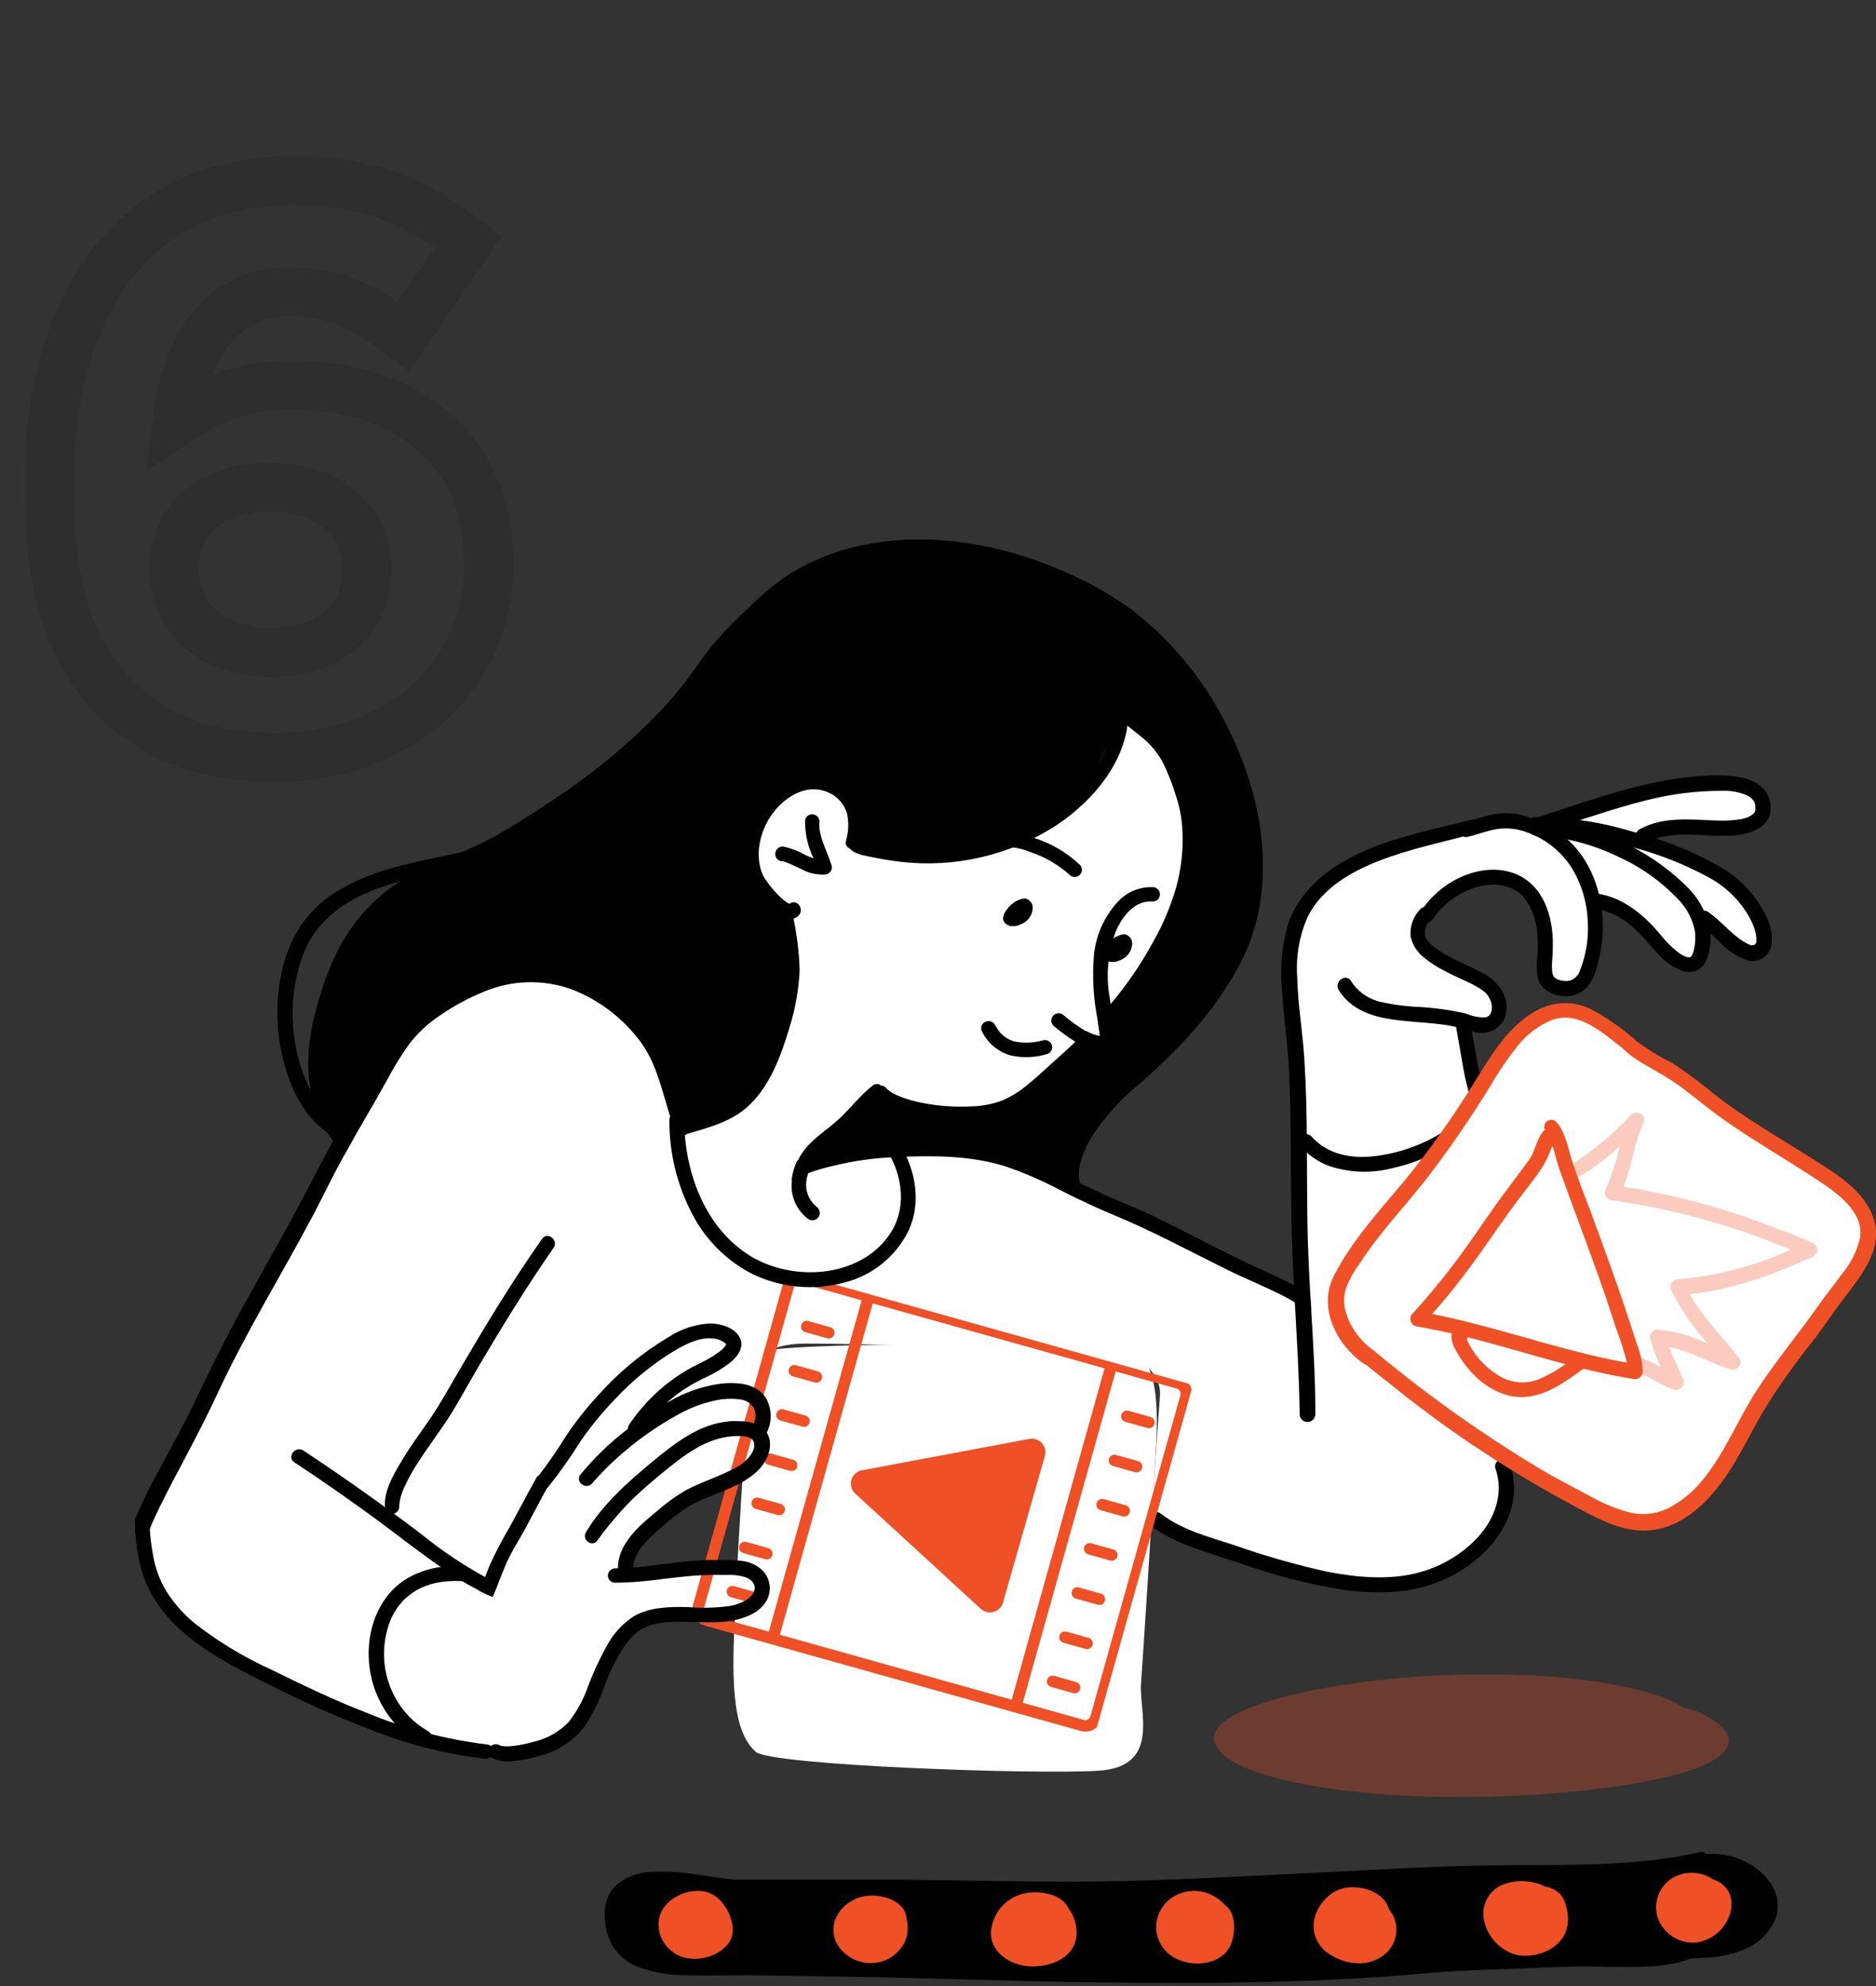 <svg width="153" height="162" viewBox="0 0 153 162" fill="none" xmlns="http://www.w3.org/2000/svg">
<rect x="0" y="0" width="153" height="162" fill="#333333" stroke="none"/>
<path d="M38.181 19.725L39.835 20.85L40.883 19.311L39.422 18.156L38.181 19.725ZM9.386 56.905L10.801 55.491L9.386 56.905ZM14.456 34.35L12.468 34.134L12.01 38.351L15.555 36.021L14.456 34.35ZM32.916 27.46L31.705 29.052L33.383 30.328L34.57 28.585L32.916 27.46ZM39.422 18.156C35.092 14.734 30.635 12.72 23.946 12.72V16.72C29.608 16.72 33.211 18.346 36.941 21.294L39.422 18.156ZM23.946 12.72C16.552 12.72 10.952 15.693 7.265 20.691C3.638 25.607 1.991 32.299 1.991 39.615H5.991C5.991 32.826 7.529 27.071 10.484 23.065C13.378 19.142 17.756 16.72 23.946 16.72V12.72ZM1.991 39.615C1.991 49.035 4.156 54.503 7.972 58.319L10.801 55.491C7.987 52.677 5.991 48.395 5.991 39.615H1.991ZM7.972 58.319C11.586 61.933 16.152 63.78 22.516 63.78V59.78C17.05 59.78 13.557 58.247 10.801 55.491L7.972 58.319ZM22.516 63.78C33.287 63.78 41.871 56.652 41.871 45.985H37.871C37.871 54.038 31.506 59.78 22.516 59.78V63.78ZM41.871 45.985C41.871 40.682 39.92 36.463 36.562 33.6C33.247 30.773 28.749 29.425 23.881 29.425V33.425C28.049 33.425 31.546 34.579 33.967 36.644C36.346 38.672 37.871 41.733 37.871 45.985H41.871ZM23.881 29.425C18.867 29.425 15.819 31.061 13.358 32.679L15.555 36.021C17.643 34.649 19.926 33.425 23.881 33.425V29.425ZM16.445 34.566C16.745 31.8 17.54 29.577 18.726 28.089C19.854 26.675 21.409 25.82 23.621 25.82V21.82C20.179 21.82 17.477 23.24 15.598 25.596C13.778 27.878 12.818 30.92 12.468 34.134L16.445 34.566ZM23.621 25.82C26.888 25.82 28.866 26.891 31.705 29.052L34.127 25.868C30.987 23.479 28.155 21.82 23.621 21.82V25.82ZM34.57 28.585L39.835 20.85L36.528 18.6L31.263 26.335L34.57 28.585ZM27.926 46.44C27.926 47.918 27.408 49.043 26.544 49.818C25.66 50.609 24.226 51.2 22.126 51.2V55.2C24.966 55.2 27.432 54.393 29.214 52.796C31.015 51.182 31.926 48.927 31.926 46.44H27.926ZM22.126 51.2C20.037 51.2 18.561 50.599 17.636 49.778C16.729 48.974 16.196 47.827 16.196 46.375H12.196C12.196 48.888 13.159 51.154 14.982 52.771C16.787 54.371 19.276 55.2 22.126 55.2V51.2ZM16.196 46.375C16.196 44.942 16.706 43.854 17.564 43.1C18.446 42.326 19.885 41.745 21.996 41.745V37.745C19.168 37.745 16.707 38.529 14.924 40.095C13.117 41.681 12.196 43.908 12.196 46.375H16.196ZM21.996 41.745C24.098 41.745 25.578 42.337 26.502 43.14C27.403 43.923 27.926 45.033 27.926 46.44H31.926C31.926 43.947 30.955 41.71 29.126 40.12C27.32 38.551 24.835 37.745 21.996 37.745V41.745Z" fill="black" fill-opacity="0.1"/>
<g clip-path="url(#clip0_266_1913)">
<path d="M120.543 89.204L119.428 83.397C119.428 83.397 121.571 84.25 122.082 83.054C122.593 81.858 122.425 81.167 120.886 80.214C119.347 79.262 115.317 77.758 115.659 76.451C116.002 75.144 116.681 72.508 118.999 71.91C121.316 71.312 124.306 71.329 124.992 73.454C125.677 75.58 125.851 79.018 125.938 79.703C126.025 80.388 127.82 81.329 128.761 80.133C129.741 78.918 130.285 77.408 130.305 75.847C130.218 74.477 129.963 73.025 129.963 73.025C129.963 73.025 133.302 74.651 134.411 75.928C135.52 77.206 136.554 78.757 137.582 78.669C138.61 78.582 138.778 77.729 138.778 76.869V74.819C138.778 74.819 141.177 77.142 142.117 77.56C143.058 77.978 145.021 77.392 143.319 74.657C142.228 72.752 140.498 71.296 138.436 70.545C136.897 69.854 134.156 68.391 134.156 68.391C134.156 68.391 135.183 66.933 137.582 67.444C139.98 67.955 143.128 67.374 143.575 66.689C144.022 66.004 144.516 63.861 140.404 63.785C136.293 63.71 130.218 65.324 128.935 66.01C128.214 66.4 127.47 66.743 126.705 67.037C126.705 67.037 123.453 66.695 122.686 66.695C121.92 66.695 112.233 69.436 110.613 70.29C108.993 71.143 105.305 73.118 105.131 77.566C104.956 82.014 106.159 105.65 106.159 105.65C106.159 105.65 93.917 99.913 91.06 98.716C88.202 97.52 82.5 94.947 82.842 94.779C83.185 94.611 96.826 79.529 97.082 79.424C97.337 79.32 99.985 61.956 99.985 61.956C99.985 61.956 86.292 51.34 86.048 51.34C85.804 51.34 52.488 68.803 52.232 68.722C51.977 68.64 31.169 83.821 31.169 83.821L27.046 94.523C27.046 94.523 15.675 116.806 14.032 119.443C12.388 122.079 8.892 129.205 16.256 133.74C21.089 136.742 26.263 139.155 31.668 140.93C33.724 141.615 42.702 144.786 45.885 141.615C49.067 138.444 49.822 132.904 52.22 132.282C54.619 131.661 59.497 131.771 60.867 131.255C62.238 130.738 62.836 128.688 61.036 128.09C59.236 127.491 51.018 128.519 51.018 128.519C50.893 127.327 51.229 126.132 51.959 125.18C53.161 123.81 56.924 121.498 58.812 120.639C60.699 119.779 61.808 119.611 61.977 118.502C62.145 117.393 61.895 117.044 61.895 117.044C61.895 117.044 62.476 114.861 61.466 113.873C60.455 112.886 61.466 111.481 61.466 111.481C61.466 111.481 61.895 109.593 65.746 109.593C69.596 109.593 88.865 110.023 90.578 110.174C92.291 110.325 94.77 111.719 94.602 113.856C94.434 115.993 93.882 124.437 93.882 124.437C93.882 124.437 103.505 127.921 107.529 128.67C111.554 129.419 116.774 129.611 119.144 127.3C121.513 124.988 122.396 123.873 122.483 122.247C122.525 121.085 122.496 119.922 122.396 118.763C122.396 118.763 113.238 111.742 111.437 110.459C109.637 109.175 107.843 106.777 109.3 104.291C110.758 101.806 120.543 89.204 120.543 89.204Z" fill="white"/>
<path d="M137.837 88.606C140.578 90.575 147.773 95.372 149.225 96.226C150.677 97.079 153.935 98.967 151.449 102.991C148.964 107.016 144.515 112.155 143.319 114.722C142.123 117.289 138.778 124.652 135.096 124.397C131.414 124.141 125.165 120.802 121.158 117.887C117.151 114.972 109.544 109.925 109.259 107.434C108.975 104.942 109.155 103.235 110.955 101.534C112.755 99.832 122.512 85.697 123.795 84.495C125.078 83.293 126.449 81.417 129.021 82.613C131.594 83.81 137.837 88.606 137.837 88.606Z" fill="white"/>
<path d="M79.445 109.669C82.778 109.925 91.687 109.756 92.802 110.523C93.917 111.29 94.602 113.096 94.26 118.572C93.917 124.048 93.232 135.012 93.057 137.324C92.883 139.635 94.683 144.089 89.637 144.432C84.59 144.774 62.836 144.002 61.634 142.893C60.432 141.784 59.666 139.809 59.84 134.072C60.014 128.334 60.868 115.75 60.949 114.466C61.03 113.183 60.606 110.697 62.494 110.18C64.381 109.664 78.33 109.582 79.445 109.669Z" fill="white"/>
<path d="M85.961 83.705C86.512 84.169 87.094 84.596 87.703 84.982C88.068 85.218 88.457 85.413 88.865 85.563C89.385 85.752 89.938 85.833 90.491 85.801C90.571 85.792 90.649 85.768 90.72 85.729C90.791 85.69 90.854 85.638 90.904 85.575C90.955 85.511 90.993 85.439 91.016 85.361C91.038 85.284 91.045 85.202 91.037 85.122C90.978 84.582 90.897 84.047 90.816 83.513C90.735 82.979 90.647 82.468 90.572 81.945C90.572 81.73 90.514 81.521 90.491 81.312C90.186 79.528 90.358 77.695 90.99 75.998C91.507 74.796 92.471 73.472 93.929 73.53C94.005 73.541 94.082 73.537 94.157 73.518C94.232 73.499 94.302 73.466 94.364 73.42C94.426 73.374 94.478 73.316 94.517 73.249C94.556 73.183 94.582 73.11 94.594 73.034C94.605 72.957 94.6 72.88 94.582 72.805C94.563 72.73 94.529 72.66 94.483 72.598C94.437 72.537 94.379 72.485 94.313 72.445C94.247 72.406 94.173 72.38 94.097 72.369C93.601 72.339 93.104 72.411 92.635 72.578C92.167 72.746 91.738 73.007 91.373 73.344C90.163 74.554 89.404 76.143 89.225 77.845C89.068 79.623 89.166 81.414 89.515 83.165C89.585 83.629 89.654 84.088 89.718 84.547C89.325 84.472 88.947 84.335 88.597 84.14C87.931 83.741 87.3 83.287 86.71 82.781C86.588 82.682 86.431 82.635 86.274 82.652C86.117 82.668 85.973 82.746 85.874 82.868C85.775 82.991 85.728 83.148 85.744 83.305C85.76 83.461 85.838 83.605 85.961 83.705Z" fill="black"/>
<path d="M80.409 83.327C80.557 83.273 80.721 83.278 80.866 83.34C81.01 83.403 81.126 83.519 81.188 83.664C81.282 83.837 81.391 84.002 81.513 84.158L81.617 84.28L81.669 84.332C81.735 84.398 81.805 84.46 81.879 84.518L82.122 84.692C82.176 84.725 82.232 84.755 82.291 84.779L82.552 84.895L82.692 84.942C83.46 85.108 84.257 85.084 85.014 84.872C85.16 84.821 85.319 84.827 85.46 84.888C85.601 84.95 85.714 85.062 85.775 85.203C85.804 85.275 85.818 85.352 85.817 85.429C85.816 85.507 85.799 85.584 85.767 85.654C85.736 85.725 85.691 85.789 85.634 85.842C85.578 85.895 85.511 85.937 85.438 85.964C84.472 86.266 83.443 86.312 82.453 86.097C81.936 85.955 81.454 85.703 81.043 85.358C80.631 85.013 80.298 84.584 80.067 84.1C80.036 84.027 80.021 83.948 80.022 83.869C80.022 83.79 80.039 83.712 80.071 83.639C80.103 83.567 80.15 83.502 80.208 83.448C80.266 83.395 80.335 83.353 80.409 83.327Z" fill="black"/>
<path d="M79.979 68.205C81.297 67.624 82.917 67.897 84.241 68.321C85.646 68.749 86.934 69.489 88.01 70.487C88.071 70.534 88.122 70.592 88.161 70.659C88.199 70.725 88.224 70.799 88.234 70.875C88.243 70.951 88.238 71.028 88.217 71.103C88.197 71.177 88.162 71.246 88.115 71.306C88.068 71.368 88.01 71.42 87.943 71.459C87.876 71.498 87.802 71.522 87.725 71.532C87.648 71.542 87.57 71.536 87.495 71.515C87.421 71.495 87.351 71.459 87.29 71.411C86.335 70.539 85.204 69.882 83.974 69.483C82.841 69.015 81.582 68.953 80.409 69.309C80.336 69.337 80.259 69.35 80.181 69.349C80.103 69.347 80.027 69.33 79.956 69.299C79.884 69.268 79.82 69.223 79.766 69.166C79.713 69.11 79.67 69.044 79.642 68.972C79.614 68.899 79.6 68.822 79.602 68.744C79.603 68.666 79.62 68.59 79.652 68.519C79.683 68.448 79.728 68.383 79.784 68.329C79.84 68.276 79.906 68.233 79.979 68.205Z" fill="black"/>
<path d="M71.303 89.512C72.203 90.621 73.928 90.981 75.258 91.225C76.935 91.543 78.652 91.593 80.345 91.376C82.088 91.075 83.704 90.267 84.991 89.053C86.303 87.927 87.593 86.731 88.83 85.534L89.137 85.227C89.718 84.646 90.258 84.065 90.781 83.484C92.731 81.302 94.378 78.866 95.676 76.243C97.25 73.118 98.098 69.553 97.453 66.068C97.273 65.198 97.025 64.344 96.71 63.513C96.426 62.678 96.054 61.876 95.601 61.12C95.135 60.381 94.546 59.727 93.859 59.187C93.203 58.652 92.494 58.176 91.873 57.601C91.251 57.026 90.607 58.014 91.147 58.53C91.797 59.111 92.535 59.64 93.214 60.209C93.902 60.782 94.469 61.487 94.881 62.282C95.29 63.129 95.632 64.006 95.903 64.907C96.179 65.734 96.353 66.592 96.42 67.462C96.532 69.094 96.371 70.732 95.944 72.311C95.484 73.915 94.833 75.457 94.004 76.905C93.031 78.688 91.879 80.367 90.566 81.916C90.229 82.323 89.875 82.729 89.509 83.124C89.579 83.589 89.648 84.048 89.712 84.506C89.319 84.432 88.941 84.295 88.591 84.1C88.301 84.396 88.011 84.681 87.703 84.977L87.552 85.122C86.913 85.732 86.245 86.312 85.595 86.905C84.945 87.497 84.375 88.031 83.725 88.543C83.126 89.047 82.454 89.46 81.733 89.768C80.963 90.056 80.151 90.217 79.329 90.244C77.968 90.323 76.602 90.232 75.264 89.971C74.67 89.862 74.087 89.7 73.522 89.489C73.259 89.393 73.005 89.276 72.761 89.141C72.658 89.076 72.56 89.007 72.465 88.932C72.343 88.839 72.401 88.891 72.308 88.775C71.785 88.177 70.815 88.903 71.303 89.512Z" fill="black"/>
<path d="M65.891 99.414C66.017 99.511 66.177 99.555 66.336 99.535C66.494 99.515 66.638 99.433 66.736 99.306C66.834 99.18 66.877 99.02 66.857 98.862C66.837 98.703 66.755 98.559 66.629 98.461C66.308 98.208 66.06 97.876 65.909 97.496C65.758 97.117 65.71 96.705 65.769 96.301C65.794 96.103 65.841 95.908 65.908 95.72C66.13 95.087 66.496 94.515 66.977 94.048C67.755 93.264 68.719 92.677 69.492 91.893C70.264 91.109 70.996 90.209 71.873 89.483C72.453 89.007 71.768 88.089 71.176 88.548C70.136 89.355 69.358 90.418 68.394 91.301C67.43 92.184 66.419 92.77 65.653 93.734C65.411 94.034 65.207 94.361 65.043 94.71C64.795 95.212 64.639 95.755 64.584 96.313C64.509 96.899 64.591 97.494 64.82 98.039C65.05 98.584 65.419 99.058 65.891 99.414Z" fill="black"/>
<path d="M60.664 69.425C60.774 66.097 64.009 62.242 67.633 63.397C68.162 63.568 68.65 63.846 69.066 64.215C69.482 64.584 69.816 65.035 70.049 65.54C70.434 66.576 70.471 67.71 70.153 68.769C69.979 69.495 68.823 69.35 68.992 68.6C69.213 67.861 69.241 67.077 69.073 66.324C68.96 65.962 68.772 65.628 68.522 65.343C68.272 65.058 67.965 64.828 67.621 64.669C66.257 64.024 64.886 64.535 63.812 65.476C62.799 66.384 62.133 67.616 61.93 68.96C61.831 69.598 61.867 70.249 62.035 70.871C62.078 71.032 62.132 71.189 62.197 71.341L62.255 71.463C62.357 71.634 62.467 71.799 62.586 71.957C62.922 72.439 63.312 72.882 63.748 73.275C63.851 73.372 63.962 73.462 64.079 73.543C64.148 73.602 64.227 73.651 64.311 73.688L64.398 73.722C64.979 73.252 65.676 74.204 65.101 74.71C64.079 75.61 62.633 73.931 62.052 73.24C61.661 72.831 61.325 72.373 61.053 71.876C60.736 71.1 60.602 70.261 60.664 69.425Z" fill="black"/>
<path d="M63.242 69.553C63.253 69.476 63.279 69.403 63.318 69.336C63.358 69.27 63.41 69.212 63.472 69.166C63.535 69.12 63.605 69.087 63.681 69.068C63.756 69.05 63.834 69.047 63.91 69.059C64.537 69.2 65.139 69.431 65.699 69.745C65.911 69.846 66.128 69.938 66.349 70.017C65.882 69.053 65.645 67.994 65.658 66.922C65.669 66.846 65.695 66.773 65.734 66.707C65.773 66.641 65.825 66.583 65.886 66.537C65.948 66.491 66.018 66.458 66.092 66.439C66.167 66.421 66.244 66.417 66.32 66.429C66.397 66.439 66.471 66.464 66.537 66.502C66.604 66.541 66.663 66.593 66.709 66.655C66.756 66.716 66.789 66.787 66.808 66.862C66.827 66.936 66.831 67.014 66.82 67.091C66.817 67.129 66.817 67.168 66.82 67.207C66.82 67.317 66.82 67.398 66.82 67.48C66.832 67.622 66.854 67.764 66.884 67.904C66.946 68.194 67.029 68.479 67.133 68.757C67.342 69.338 67.604 69.919 67.801 70.529C67.836 70.613 67.851 70.704 67.844 70.794C67.838 70.885 67.81 70.973 67.763 71.051C67.716 71.129 67.651 71.195 67.574 71.243C67.497 71.292 67.41 71.322 67.319 71.33C66.65 71.379 65.98 71.234 65.391 70.912L64.508 70.499C64.369 70.436 64.224 70.378 64.079 70.325C63.934 70.273 63.945 70.279 63.881 70.256C63.992 70.29 63.881 70.256 63.881 70.256H63.759C63.677 70.249 63.597 70.224 63.525 70.183C63.453 70.143 63.391 70.088 63.342 70.021C63.293 69.955 63.259 69.879 63.242 69.798C63.225 69.717 63.225 69.634 63.242 69.553Z" fill="black"/>
<path d="M69.375 68.269C69.504 68.177 69.663 68.137 69.82 68.159C69.976 68.18 70.119 68.261 70.217 68.385C70.325 68.436 70.436 68.481 70.548 68.519C70.851 68.613 71.16 68.689 71.472 68.746C72.017 68.856 72.563 68.949 73.115 69.03C75.154 69.32 77.228 69.262 79.248 68.856C82.988 68.177 86.372 66.208 88.812 63.292C90.093 61.798 90.817 59.906 90.862 57.938C90.862 57.195 92.024 57.05 92.024 57.81C92.163 61.8 89.271 65.261 86.1 67.352C82.349 69.771 77.874 70.812 73.44 70.296C72.691 70.209 71.936 70.081 71.199 69.93C70.618 69.808 69.573 69.686 69.236 69.117C69.148 68.984 69.114 68.823 69.14 68.666C69.165 68.509 69.249 68.367 69.375 68.269Z" fill="black"/>
<path d="M81.809 74.82C81.834 74.713 81.869 74.608 81.913 74.506C81.964 74.406 82.023 74.309 82.087 74.216C82.201 74.057 82.333 73.912 82.482 73.786C82.763 73.532 83.109 73.361 83.481 73.293C83.633 73.276 83.785 73.32 83.905 73.415C83.927 73.431 83.947 73.451 83.963 73.473C84.096 73.573 84.186 73.721 84.213 73.885C84.237 74.097 84.212 74.312 84.137 74.512C84.109 74.591 84.072 74.667 84.027 74.739C83.984 74.812 83.936 74.882 83.882 74.948C83.702 75.156 83.472 75.316 83.214 75.412C83.089 75.473 82.956 75.516 82.819 75.54C82.746 75.549 82.672 75.549 82.599 75.54C82.465 75.558 82.33 75.529 82.215 75.459C82.076 75.41 81.958 75.314 81.884 75.186C81.815 75.077 81.788 74.947 81.809 74.82Z" fill="black"/>
<path d="M89.922 77.741C89.945 77.633 89.98 77.528 90.026 77.428C90.079 77.328 90.137 77.231 90.2 77.137C90.314 76.978 90.446 76.834 90.595 76.707C90.874 76.454 91.218 76.283 91.588 76.214C91.665 76.205 91.742 76.211 91.815 76.232C91.889 76.253 91.958 76.288 92.018 76.336C92.039 76.354 92.058 76.373 92.076 76.394C92.142 76.443 92.198 76.504 92.24 76.575C92.282 76.646 92.309 76.725 92.32 76.806C92.349 77.018 92.326 77.233 92.25 77.433C92.219 77.512 92.183 77.587 92.14 77.66C92.098 77.734 92.05 77.804 91.995 77.869C91.817 78.08 91.587 78.24 91.327 78.334C91.203 78.397 91.07 78.44 90.932 78.461C90.859 78.467 90.785 78.467 90.712 78.461C90.578 78.475 90.444 78.447 90.328 78.38C90.186 78.331 90.066 78.232 89.991 78.101C89.93 77.992 89.905 77.865 89.922 77.741Z" fill="black"/>
<path d="M94.677 123.467C96.344 124.78 98.603 125.372 100.618 126.023C103.116 126.903 105.664 127.633 108.249 128.206C110.636 128.665 113.301 128.92 115.682 128.276C117.546 127.787 119.234 126.781 120.549 125.372C121.948 123.816 122.651 121.795 121.966 119.797C121.722 119.077 122.878 118.636 123.127 119.367C124.602 123.589 121.228 127.498 117.274 129.054C114.881 130.001 112.163 130.018 109.625 129.693C106.77 129.238 103.962 128.519 101.24 127.544C99.927 127.114 98.603 126.714 97.314 126.226C96.088 125.822 94.931 125.235 93.882 124.484C93.237 123.938 94.033 122.979 94.677 123.467Z" fill="black"/>
<g clip-path="url(#clip1_266_1913)">
<path d="M90.789 110.841L96.192 112.355C96.974 112.574 97.383 113.302 97.163 114.085L89.842 140.213C89.622 140.996 88.895 141.405 88.112 141.186L57.498 132.607C56.715 132.387 56.307 131.66 56.526 130.877L63.848 104.749C64.067 103.966 64.795 103.556 65.577 103.776L90.789 110.841ZM88.941 139.96L96.263 113.832C96.342 113.55 96.221 113.335 95.939 113.256L90.987 111.868L83.412 138.897L88.365 140.285C88.647 140.364 88.862 140.242 88.941 139.96ZM82.512 138.644L90.086 111.616L71.177 106.317L63.603 133.346L82.512 138.644ZM64.748 105.001L57.426 131.129C57.347 131.411 57.469 131.627 57.75 131.706L62.703 133.093L70.277 106.065L65.325 104.677C65.043 104.598 64.827 104.719 64.748 105.001Z" fill="#EF5026"/>
<path d="M81.69 118.089C81.771 118.063 81.857 118.059 81.939 118.078C82.022 118.097 82.098 118.138 82.159 118.197C82.22 118.255 82.264 118.329 82.286 118.411C82.308 118.493 82.307 118.579 82.285 118.66L79.255 129.472C79.232 129.553 79.188 129.627 79.126 129.685C79.065 129.743 78.989 129.784 78.906 129.802C78.823 129.82 78.737 129.816 78.657 129.789C78.577 129.763 78.505 129.715 78.45 129.651L71.861 121.974C71.811 121.915 71.777 121.845 71.76 121.77C71.744 121.695 71.746 121.617 71.767 121.543C71.787 121.469 71.826 121.401 71.879 121.346C71.932 121.29 71.998 121.248 72.072 121.224L81.69 118.089ZM78.59 128.378L81.148 119.249L73.027 121.896L78.59 128.378ZM91.02 118.679L92.82 119.183C92.94 119.217 93.041 119.296 93.102 119.405C93.163 119.513 93.178 119.641 93.144 119.76C93.111 119.88 93.031 119.981 92.923 120.042C92.815 120.102 92.687 120.118 92.568 120.084L90.767 119.58C90.648 119.546 90.547 119.467 90.486 119.359C90.425 119.25 90.41 119.123 90.443 119.003C90.477 118.884 90.556 118.782 90.664 118.721C90.772 118.661 90.9 118.645 91.02 118.679ZM93.578 116.481L91.777 115.976C91.658 115.942 91.556 115.863 91.496 115.755C91.435 115.647 91.42 115.519 91.453 115.399C91.487 115.28 91.566 115.178 91.674 115.118C91.782 115.057 91.91 115.041 92.03 115.075L93.83 115.58C93.95 115.613 94.051 115.693 94.112 115.801C94.172 115.909 94.188 116.037 94.154 116.156C94.121 116.276 94.041 116.377 93.933 116.438C93.825 116.499 93.697 116.514 93.578 116.481ZM90.01 122.283L91.811 122.787C91.93 122.821 92.031 122.9 92.092 123.008C92.153 123.117 92.168 123.244 92.135 123.364C92.101 123.483 92.022 123.585 91.913 123.645C91.805 123.706 91.677 123.722 91.558 123.688L89.757 123.184C89.638 123.15 89.537 123.071 89.476 122.962C89.415 122.854 89.4 122.726 89.433 122.607C89.467 122.487 89.546 122.386 89.654 122.325C89.763 122.265 89.89 122.249 90.01 122.283ZM89 125.886L90.801 126.391C90.92 126.425 91.021 126.504 91.082 126.612C91.143 126.72 91.158 126.848 91.125 126.968C91.091 127.087 91.012 127.188 90.903 127.249C90.795 127.31 90.668 127.326 90.548 127.292L88.747 126.787C88.628 126.754 88.527 126.674 88.466 126.566C88.405 126.458 88.39 126.33 88.423 126.211C88.457 126.091 88.536 125.99 88.644 125.929C88.753 125.868 88.88 125.853 89 125.886ZM87.99 129.49L89.791 129.995C89.91 130.028 90.011 130.108 90.072 130.216C90.133 130.324 90.148 130.452 90.115 130.572C90.081 130.691 90.002 130.792 89.894 130.853C89.785 130.914 89.658 130.929 89.538 130.896L87.737 130.391C87.618 130.358 87.517 130.278 87.456 130.17C87.395 130.062 87.38 129.934 87.413 129.815C87.447 129.695 87.526 129.594 87.635 129.533C87.743 129.472 87.871 129.457 87.99 129.49ZM86.98 133.094L88.781 133.599C88.9 133.632 89.001 133.712 89.062 133.82C89.123 133.928 89.138 134.056 89.105 134.175C89.071 134.295 88.992 134.396 88.884 134.457C88.776 134.518 88.648 134.533 88.528 134.5L86.728 133.995C86.608 133.962 86.507 133.882 86.446 133.774C86.385 133.666 86.37 133.538 86.404 133.418C86.437 133.299 86.517 133.198 86.625 133.137C86.733 133.076 86.861 133.061 86.98 133.094ZM85.97 136.698L87.771 137.203C87.89 137.236 87.992 137.316 88.052 137.424C88.113 137.532 88.128 137.66 88.095 137.779C88.061 137.899 87.982 138 87.874 138.061C87.766 138.122 87.638 138.137 87.519 138.104L85.718 137.599C85.598 137.565 85.497 137.486 85.436 137.378C85.376 137.27 85.36 137.142 85.394 137.022C85.427 136.903 85.507 136.802 85.615 136.741C85.723 136.68 85.851 136.665 85.97 136.698ZM66.456 112.767L64.655 112.262C64.536 112.229 64.434 112.149 64.374 112.041C64.313 111.933 64.297 111.805 64.331 111.686C64.365 111.566 64.444 111.465 64.552 111.404C64.66 111.343 64.788 111.328 64.907 111.361L66.708 111.866C66.828 111.899 66.929 111.979 66.99 112.087C67.05 112.195 67.066 112.323 67.032 112.443C66.999 112.562 66.919 112.663 66.811 112.724C66.703 112.785 66.575 112.8 66.456 112.767ZM67.466 109.163L65.665 108.658C65.546 108.625 65.444 108.545 65.383 108.437C65.323 108.329 65.308 108.201 65.341 108.082C65.374 107.962 65.454 107.861 65.562 107.8C65.67 107.739 65.798 107.724 65.917 107.757L67.718 108.262C67.838 108.296 67.939 108.375 68 108.483C68.06 108.591 68.076 108.719 68.042 108.839C68.009 108.958 67.929 109.06 67.821 109.12C67.713 109.181 67.585 109.197 67.466 109.163ZM65.446 116.371L63.645 115.866C63.526 115.833 63.425 115.753 63.364 115.645C63.303 115.537 63.288 115.409 63.321 115.29C63.355 115.17 63.434 115.069 63.542 115.008C63.65 114.947 63.778 114.932 63.898 114.965L65.698 115.47C65.818 115.503 65.919 115.583 65.98 115.691C66.04 115.799 66.056 115.927 66.022 116.046C65.989 116.166 65.909 116.267 65.801 116.328C65.693 116.389 65.565 116.404 65.446 116.371ZM64.436 119.975L62.635 119.47C62.516 119.437 62.415 119.357 62.354 119.249C62.293 119.141 62.278 119.013 62.311 118.893C62.345 118.774 62.424 118.673 62.532 118.612C62.641 118.551 62.768 118.536 62.888 118.569L64.689 119.074C64.808 119.107 64.909 119.187 64.97 119.295C65.031 119.403 65.046 119.531 65.013 119.65C64.979 119.77 64.9 119.871 64.791 119.932C64.683 119.993 64.555 120.008 64.436 119.975ZM63.426 123.578L61.625 123.074C61.506 123.04 61.405 122.961 61.344 122.853C61.283 122.745 61.268 122.617 61.301 122.497C61.335 122.378 61.414 122.276 61.522 122.216C61.63 122.155 61.758 122.139 61.878 122.173L63.679 122.678C63.798 122.711 63.899 122.791 63.96 122.899C64.021 123.007 64.036 123.135 64.003 123.254C63.969 123.374 63.89 123.475 63.781 123.536C63.673 123.597 63.545 123.612 63.426 123.578ZM62.416 127.182L60.615 126.678C60.496 126.644 60.395 126.565 60.334 126.457C60.273 126.348 60.258 126.221 60.291 126.101C60.325 125.982 60.404 125.88 60.513 125.819C60.621 125.759 60.748 125.743 60.868 125.777L62.669 126.281C62.788 126.315 62.889 126.394 62.95 126.503C63.011 126.611 63.026 126.739 62.993 126.858C62.959 126.977 62.88 127.079 62.772 127.14C62.663 127.2 62.536 127.216 62.416 127.182ZM59.858 129.381L61.659 129.885C61.778 129.919 61.879 129.998 61.94 130.106C62.001 130.215 62.016 130.342 61.983 130.462C61.949 130.581 61.87 130.683 61.762 130.743C61.654 130.804 61.526 130.82 61.406 130.786L59.605 130.282C59.486 130.248 59.385 130.169 59.324 130.06C59.263 129.952 59.248 129.824 59.282 129.705C59.315 129.585 59.395 129.484 59.503 129.423C59.611 129.362 59.739 129.347 59.858 129.381Z" fill="#EF5026"/>
<g clip-path="url(#clip2_266_1913)">
<path d="M70.297 119.932L83.975 117.365C84.157 117.336 84.344 117.354 84.519 117.416C84.693 117.478 84.849 117.582 84.973 117.72C85.096 117.858 85.183 118.024 85.226 118.205C85.269 118.385 85.266 118.572 85.218 118.751L81.802 130.715C81.751 130.898 81.654 131.065 81.52 131.199C81.386 131.334 81.22 131.432 81.037 131.483C80.854 131.535 80.661 131.538 80.476 131.493C80.292 131.448 80.122 131.356 79.983 131.227L69.754 121.834C69.603 121.695 69.493 121.516 69.437 121.318C69.381 121.12 69.382 120.91 69.438 120.712C69.495 120.514 69.605 120.336 69.757 120.197C69.909 120.059 70.096 119.965 70.299 119.927L70.297 119.932Z" fill="#EF5026"/>
</g>
</g>
<path d="M40.031 143.34C40.601 143.647 41.257 143.756 41.895 143.648C42.608 143.573 43.312 143.431 43.998 143.224C45.41 142.869 46.67 142.069 47.592 140.941C48.303 139.904 48.87 138.775 49.276 137.585C49.702 136.416 50.259 135.3 50.937 134.257C51.255 133.789 51.648 133.375 52.099 133.032C52.618 132.68 53.217 132.461 53.841 132.393C55.537 132.138 57.261 132.445 58.963 132.289C59.137 132.289 59.311 132.254 59.497 132.225C60.798 132.027 62.279 131.476 62.697 130.14C62.801 129.79 62.811 129.419 62.726 129.064C62.64 128.709 62.462 128.383 62.209 128.119C61.711 127.643 61.062 127.355 60.374 127.306C60.159 127.306 59.95 127.265 59.735 127.254C59.352 127.254 58.963 127.254 58.574 127.254C57.604 127.236 56.634 127.282 55.67 127.393C53.818 127.591 51.977 127.916 50.107 127.933C50.029 127.94 49.954 127.963 49.885 128C49.817 128.037 49.756 128.087 49.708 128.148C49.659 128.208 49.623 128.278 49.602 128.353C49.58 128.428 49.575 128.506 49.584 128.584C49.592 128.661 49.615 128.736 49.653 128.805C49.69 128.873 49.741 128.933 49.803 128.981C49.864 129.029 49.934 129.065 50.009 129.085C50.085 129.106 50.163 129.111 50.24 129.1C52.197 129.1 54.131 128.758 56.077 128.572C56.966 128.485 57.86 128.45 58.754 128.467H59.66C59.995 128.478 60.328 128.525 60.653 128.607C61.094 128.729 61.553 129.019 61.553 129.542C61.553 130.064 61.001 130.465 60.583 130.663C60.248 130.819 59.895 130.932 59.532 130.999C58.377 131.155 57.209 131.184 56.048 131.087C54.59 131.057 53.034 131.087 51.733 131.812C50.758 132.437 49.967 133.309 49.439 134.339C48.877 135.362 48.386 136.424 47.97 137.515C47.609 138.584 47.069 139.584 46.373 140.471C45.602 141.267 44.618 141.824 43.539 142.074C42.995 142.232 42.44 142.344 41.878 142.411C41.639 142.446 41.398 142.457 41.158 142.446C41.058 142.44 40.959 142.428 40.862 142.411C40.891 142.411 40.641 142.3 40.763 142.376C40.124 141.958 39.375 142.904 40.031 143.34Z" fill="black"/>
<path d="M48.725 125.645C49.551 124.498 50.466 123.416 51.46 122.41C52.412 121.47 53.44 120.61 54.48 119.768C56.146 118.427 57.964 117.126 60.194 117.137C60.436 117.131 60.677 117.153 60.914 117.201C61.061 117.23 61.2 117.291 61.321 117.381C61.396 117.444 61.454 117.525 61.489 117.616C61.525 117.708 61.537 117.807 61.524 117.904C61.512 118.069 61.468 118.231 61.396 118.38L61.326 118.52C61.017 119.01 60.584 119.41 60.072 119.681C59.74 119.867 59.399 120.035 59.05 120.186C58.016 120.657 56.93 121.017 55.926 121.563C55.072 122.065 54.269 122.649 53.527 123.305C52.11 124.466 50.397 125.935 50.397 127.91V128.014C50.426 128.827 51.675 128.682 51.651 127.869C51.651 126.853 52.47 125.953 53.127 125.314C53.923 124.554 54.773 123.851 55.67 123.212C56.953 122.283 58.574 121.876 60.002 121.173C60.441 120.969 60.858 120.72 61.245 120.43C61.482 120.256 61.703 120.061 61.907 119.849C62.627 119.089 63.127 117.846 62.552 116.882C62.509 116.805 62.458 116.733 62.401 116.667C62.166 116.395 61.861 116.194 61.518 116.086H61.443C61.066 115.973 60.674 115.918 60.281 115.924C60.055 115.912 59.828 115.912 59.602 115.924C57.105 116.098 55.101 117.666 53.243 119.199C51.233 120.86 49.178 122.683 47.807 124.948C47.401 125.552 48.26 126.272 48.725 125.645Z" fill="black"/>
<path d="M43.777 120.575C44.657 119.436 45.476 118.252 46.233 117.027C47.015 115.875 47.883 114.784 48.829 113.764C50.484 111.907 52.415 110.316 54.555 109.048C55.559 108.393 56.72 108.016 57.917 107.956C58.8 107.956 60.06 108.322 60.397 109.257C60.67 110.024 60.084 110.709 59.532 111.162C58.914 111.633 58.246 112.035 57.54 112.358C56.615 112.786 55.742 113.318 54.938 113.944C54.741 114.106 54.555 114.275 54.358 114.449L54.578 114.321C55.871 113.56 57.302 113.064 58.788 112.863C59.334 112.8 59.886 112.8 60.432 112.863C60.838 112.915 61.231 113.039 61.593 113.229C61.941 113.409 62.236 113.678 62.447 114.007C62.699 114.437 62.839 114.924 62.854 115.422C62.869 115.92 62.759 116.414 62.534 116.859C62.401 117.148 62.229 117.418 62.023 117.66C61.963 117.739 61.885 117.801 61.794 117.84C61.704 117.88 61.605 117.896 61.506 117.887C61.519 117.8 61.512 117.712 61.486 117.628C61.46 117.545 61.415 117.468 61.355 117.405C61.222 117.295 61.065 117.22 60.897 117.184C60.916 117.075 60.964 116.972 61.036 116.888C61.186 116.713 61.311 116.517 61.408 116.307C61.444 116.226 61.476 116.143 61.501 116.057C61.645 115.684 61.645 115.27 61.501 114.896C61.479 114.851 61.453 114.809 61.425 114.768C61.301 114.595 61.141 114.45 60.957 114.343C60.773 114.236 60.568 114.169 60.356 114.147C59.73 114.065 59.095 114.085 58.475 114.205C57.244 114.453 56.065 114.913 54.99 115.564C53.781 116.24 52.631 117.017 51.553 117.887C50.373 118.819 49.282 119.859 48.295 120.994C47.795 121.574 46.86 120.86 47.354 120.262C48.491 118.88 49.785 117.634 51.21 116.551C51.211 116.417 51.254 116.288 51.332 116.179C52.633 114.245 54.38 112.652 56.425 111.534L57.006 111.243C57.284 111.104 57.586 110.941 57.801 110.825C58.109 110.649 58.405 110.455 58.69 110.244L58.887 110.082C58.887 110.082 58.968 110 58.986 109.983C59.03 109.937 59.07 109.889 59.108 109.838C59.137 109.803 59.164 109.766 59.189 109.727C59.189 109.727 59.218 109.669 59.23 109.635C58.95 109.385 58.598 109.228 58.225 109.187C57.209 109.042 56.146 109.53 55.275 110.018C53.333 111.16 51.572 112.585 50.048 114.246C49.049 115.288 48.136 116.411 47.319 117.602C46.526 118.878 45.657 120.106 44.717 121.278C44.212 121.859 43.295 121.162 43.777 120.575Z" fill="black"/>
<path d="M39.084 129.763C39.172 129.815 39.265 129.856 39.352 129.902C39.621 130.037 39.898 130.155 40.182 130.256C40.345 129.891 40.49 129.519 40.635 129.147C40.838 128.642 41.03 128.137 41.245 127.632C41.68 126.615 42.296 125.68 42.819 124.728C43.475 123.514 44.108 122.283 44.776 121.075C44.836 120.933 44.837 120.774 44.779 120.631C44.721 120.488 44.609 120.375 44.468 120.314C44.397 120.284 44.322 120.268 44.245 120.266C44.168 120.265 44.092 120.28 44.02 120.308C43.949 120.337 43.884 120.379 43.829 120.433C43.775 120.487 43.731 120.551 43.701 120.622C42.958 121.952 42.261 123.299 41.529 124.629C40.933 125.632 40.394 126.667 39.915 127.73L39.549 128.671C39.398 129.02 39.247 129.397 39.084 129.763Z" fill="black"/>
<path d="M110.172 80.005C110.691 80.836 111.507 81.438 112.454 81.689C113.503 81.935 114.572 82.083 115.648 82.131C116.96 82.2 118.263 82.381 119.545 82.671C120.035 82.885 120.565 82.994 121.101 82.99C121.216 82.98 121.326 82.936 121.416 82.864C121.506 82.792 121.572 82.694 121.606 82.584C121.708 82.276 121.694 81.941 121.566 81.643C121.493 81.444 121.389 81.257 121.258 81.091L121.182 81.004C120.977 80.824 120.756 80.665 120.52 80.528L120.416 80.47L120.23 80.365L119.783 80.139C118.563 79.558 117.222 79.018 116.165 78.129C115.594 77.703 115.196 77.084 115.044 76.387C115.009 75.99 115.057 75.589 115.188 75.212C115.318 74.835 115.526 74.489 115.799 74.198C116.269 73.617 117.193 74.32 116.722 74.912C116.505 75.158 116.343 75.447 116.246 75.76C116.246 75.76 116.217 75.888 116.217 75.905C116.217 75.923 116.217 76.033 116.217 76.045C116.217 76.056 116.217 76.138 116.217 76.184V76.277C116.217 76.358 116.269 76.416 116.293 76.48L116.327 76.556C116.404 76.676 116.489 76.79 116.583 76.898L116.653 76.974L116.815 77.125C116.944 77.237 117.08 77.342 117.222 77.438C118.296 78.205 119.661 78.687 120.869 79.349C121.43 79.618 121.919 80.016 122.297 80.51C122.594 80.893 122.782 81.348 122.841 81.829C122.9 82.309 122.829 82.797 122.634 83.24C122.39 83.653 122.01 83.969 121.558 84.133C121.107 84.297 120.613 84.3 120.16 84.14C119.492 83.96 118.842 83.763 118.151 83.646C117.46 83.53 116.792 83.472 116.112 83.414C113.586 83.188 110.694 83.141 109.179 80.76C108.778 80.087 109.748 79.349 110.172 80.005Z" fill="black"/>
<path d="M115.909 74.314C117.326 72.055 120.421 70.389 123.092 71.115C125.613 71.794 126.577 74.303 126.641 76.69C126.653 77.271 126.634 77.853 126.582 78.432C126.565 78.675 126.565 78.92 126.582 79.163C126.584 79.334 126.628 79.502 126.71 79.651C126.825 79.787 126.979 79.885 127.152 79.93C127.43 80.024 127.728 80.046 128.017 79.994C128.218 79.931 128.4 79.82 128.548 79.67C128.696 79.52 128.805 79.336 128.865 79.135C129.365 77.861 129.579 76.493 129.492 75.127C129.436 73.635 129.009 72.18 128.249 70.894C127.395 69.499 126.087 68.441 124.544 67.897C123.763 67.596 122.916 67.502 122.088 67.624C121.251 67.764 120.462 68.089 119.637 68.275C119.474 68.293 119.311 68.246 119.183 68.145C119.055 68.043 118.973 67.894 118.955 67.732C118.936 67.569 118.983 67.406 119.085 67.278C119.187 67.15 119.335 67.068 119.498 67.049C120.282 66.87 121.037 66.567 121.82 66.422C122.617 66.275 123.437 66.308 124.219 66.521C125.772 66.916 127.182 67.744 128.284 68.908C130.479 71.231 131.112 74.796 130.485 77.857C130.247 79.018 129.904 80.557 128.65 81.074C127.488 81.556 125.787 81.074 125.427 79.814C125.307 79.227 125.291 78.624 125.38 78.031C125.425 77.451 125.425 76.869 125.38 76.289C125.351 75.171 124.969 74.092 124.289 73.205C123.383 72.16 121.873 71.98 120.595 72.317C119.052 72.731 117.712 73.693 116.826 75.023C116.78 75.085 116.721 75.136 116.654 75.175C116.587 75.214 116.513 75.239 116.436 75.249C116.359 75.259 116.281 75.253 116.206 75.232C116.132 75.211 116.062 75.176 116.002 75.127C115.882 75.032 115.805 74.892 115.788 74.74C115.77 74.588 115.814 74.435 115.909 74.314Z" fill="black"/>
<path d="M125.183 66.974C127.513 66.978 129.813 67.501 131.914 68.507C134.038 69.422 135.97 70.728 137.611 72.358C138.39 73.128 138.968 74.077 139.295 75.122C139.63 76.179 139.582 77.32 139.161 78.345C139.019 78.683 138.76 78.959 138.433 79.124C138.105 79.289 137.729 79.332 137.373 79.245C136.657 79.027 136.011 78.627 135.497 78.084C134.759 77.37 134.161 76.533 133.395 75.842C132.496 74.943 131.346 74.335 130.096 74.1C129.936 74.077 129.792 73.991 129.695 73.862C129.598 73.732 129.556 73.569 129.579 73.409C129.602 73.249 129.688 73.104 129.818 73.007C129.947 72.91 130.11 72.869 130.27 72.892C132.425 73.2 134.173 74.716 135.497 76.33C135.884 76.817 136.327 77.257 136.815 77.642C137.028 77.819 137.27 77.959 137.529 78.055L137.727 78.095C137.761 78.106 137.797 78.106 137.831 78.095C137.86 78.08 137.885 78.061 137.907 78.037C137.936 78.008 137.962 77.975 137.982 77.939C138.066 77.782 138.125 77.614 138.157 77.439C138.272 76.948 138.295 76.44 138.226 75.941C138.047 75.013 137.61 74.153 136.966 73.461C135.558 71.952 133.864 70.736 131.984 69.884C129.852 68.849 127.533 68.256 125.166 68.142C124.51 68.095 124.544 66.998 125.183 66.974Z" fill="black"/>
<path d="M125.183 66.649C127.848 66.643 130.498 67.034 133.046 67.811C135.525 68.432 137.911 69.377 140.143 70.621C141.863 71.567 143.239 73.032 144.074 74.808C144.466 75.545 144.597 76.392 144.446 77.213C144.352 77.594 144.117 77.926 143.789 78.141C143.46 78.356 143.062 78.44 142.675 78.374C141.802 78.114 141.012 77.632 140.381 76.974C139.807 76.405 139.205 75.866 138.575 75.36C137.93 74.913 138.679 73.949 139.324 74.396C140.404 75.139 141.246 76.283 142.379 76.91C142.514 76.986 142.656 77.05 142.803 77.102C142.913 77.137 142.774 77.102 142.878 77.102H142.959C143.093 77.061 143.035 77.102 143.128 77.032C143.177 76.98 143.217 76.919 143.244 76.853C143.244 76.853 143.244 76.853 143.244 76.76C143.244 76.667 143.244 76.614 143.244 76.609C143.242 76.439 143.223 76.269 143.186 76.103C143.104 75.773 142.989 75.452 142.843 75.145C142.085 73.635 140.881 72.394 139.394 71.591C137.4 70.502 135.28 69.663 133.081 69.094C130.508 68.332 127.848 67.9 125.166 67.811C124.51 67.776 124.545 66.649 125.183 66.649Z" fill="black"/>
<path d="M125.474 66.649C130.317 65.081 135.3 63.164 140.468 63.252C142.083 63.281 144.214 63.71 144.4 65.667C144.58 67.52 142.658 68.089 141.171 68.165C138.848 68.287 136.421 67.613 134.243 68.745C134.091 68.804 133.922 68.801 133.773 68.735C133.624 68.67 133.507 68.548 133.447 68.397C133.391 68.245 133.397 68.077 133.461 67.929C133.526 67.781 133.646 67.663 133.796 67.601C135.77 66.562 137.965 66.87 140.102 66.933C140.756 66.962 141.41 66.919 142.054 66.806C142.174 66.78 142.292 66.747 142.408 66.707C142.478 66.707 142.553 66.655 142.623 66.62L142.756 66.556C142.817 66.519 142.875 66.478 142.931 66.434L142.989 66.382C143.081 66.305 143.143 66.198 143.163 66.08C143.163 66.161 143.163 65.981 143.163 65.952C143.168 65.9 143.168 65.847 143.163 65.795C143.155 65.648 143.118 65.504 143.052 65.371C142.928 65.174 142.754 65.014 142.547 64.907C141.887 64.611 141.167 64.474 140.445 64.506C138.341 64.504 136.245 64.769 134.208 65.296C131.397 65.981 128.691 67.038 125.898 67.77C125.826 67.8 125.748 67.816 125.669 67.816C125.591 67.816 125.513 67.8 125.441 67.769C125.369 67.739 125.303 67.693 125.249 67.636C125.195 67.579 125.153 67.512 125.125 67.439C125.092 67.364 125.075 67.284 125.074 67.203C125.074 67.121 125.091 67.041 125.124 66.966C125.157 66.892 125.205 66.825 125.265 66.77C125.325 66.716 125.396 66.674 125.474 66.649Z" fill="black"/>
<path d="M104.561 80.796C104.695 83.072 105.049 85.325 105.142 87.602C105.345 92.201 105.223 96.847 105.38 101.493C105.415 102.602 105.467 103.711 105.525 104.826C105.525 105.291 105.572 105.755 105.601 106.22C105.769 109.28 105.961 112.341 105.996 115.407C106.002 115.491 106.026 115.573 106.064 115.649C106.103 115.724 106.157 115.79 106.222 115.844C106.287 115.899 106.362 115.939 106.443 115.964C106.523 115.988 106.608 115.997 106.693 115.988C106.862 115.972 107.018 115.889 107.126 115.759C107.235 115.628 107.288 115.46 107.273 115.291V115.001C107.273 112.323 107.099 109.687 106.948 107.045C106.948 106.574 106.896 106.11 106.867 105.639C106.762 103.769 106.669 101.899 106.634 100.024C106.553 95.476 106.669 90.929 106.379 86.388C106.24 84.164 105.851 81.963 105.798 79.733C105.672 78.037 105.965 76.335 106.652 74.779C107.813 72.456 110.177 71.103 112.517 70.197C115.043 69.222 117.703 68.682 120.311 67.979C120.454 67.923 120.569 67.813 120.631 67.673C120.693 67.532 120.697 67.373 120.642 67.23C120.587 67.087 120.478 66.972 120.339 66.909C120.2 66.846 120.042 66.84 119.898 66.893C116.884 67.665 113.801 68.24 110.961 69.553C108.47 70.685 106.187 72.456 105.154 75.064C104.561 76.913 104.36 78.865 104.561 80.796Z" fill="black"/>
<path d="M64.561 96.295C64.834 96.179 65.095 96.051 65.368 95.924C65.537 95.842 65.711 95.772 65.885 95.703C66.525 95.468 67.178 95.274 67.842 95.122C69.554 94.695 71.306 94.448 73.069 94.385C76.007 94.239 79.12 94.245 81.96 95.128C83.49 95.646 84.975 96.287 86.402 97.044L87.262 97.474L88.081 97.869C88.987 98.305 89.91 98.728 90.845 99.112C93.975 100.412 96.948 102.015 99.98 103.519C101.53 104.286 103.139 104.936 104.684 105.715C104.986 105.871 105.264 106.04 105.584 106.22L106.908 107.015C106.908 106.545 106.856 106.08 106.827 105.61C106.391 105.349 105.956 105.076 105.508 104.826C105.184 104.638 104.851 104.468 104.509 104.315C102.721 103.508 100.955 102.677 99.207 101.789C97.686 101.011 96.164 100.227 94.626 99.466C93.087 98.705 91.53 98.101 89.98 97.41C89.352 97.131 88.737 96.829 88.121 96.527L86.873 95.9C85.063 94.918 83.143 94.153 81.153 93.624C78.112 93.032 75.003 92.88 71.919 93.171C70.299 93.287 68.695 93.559 67.128 93.984L66.948 94.03C66.286 94.198 65.639 94.419 65.014 94.692C64.768 95.195 64.614 95.738 64.561 96.295Z" fill="black"/>
<path d="M119.242 82.909C119.319 82.898 119.398 82.904 119.473 82.924C119.548 82.945 119.619 82.98 119.68 83.028C119.741 83.076 119.792 83.137 119.83 83.205C119.867 83.273 119.891 83.348 119.898 83.426C120.09 84.373 120.247 85.325 120.421 86.272C120.595 87.218 120.793 88.101 121.002 89.018C121.153 89.669 120.055 89.948 119.84 89.303C119.58 88.367 119.375 87.417 119.225 86.457C119.051 85.493 118.894 84.523 118.714 83.554C118.705 83.476 118.712 83.398 118.734 83.324C118.756 83.249 118.792 83.18 118.842 83.12C118.891 83.059 118.952 83.01 119.021 82.974C119.089 82.938 119.165 82.916 119.242 82.909Z" fill="black"/>
<path d="M25.681 90.221C25.902 90.891 26.194 91.535 26.552 92.143C26.744 92.457 26.951 92.761 27.174 93.055C27.362 93.305 27.535 93.567 27.691 93.839C27.773 94.005 27.911 94.138 28.08 94.216C28.3 93.81 28.533 93.403 28.765 92.997C28.498 92.561 28.184 92.143 27.94 91.702L27.871 91.574C27.561 91.019 27.304 90.435 27.104 89.832C26.244 87.358 26.57 84.646 27.29 82.172C27.91 79.728 29.042 77.444 30.612 75.47C31.379 74.561 32.285 73.777 33.295 73.147C34.487 72.451 35.73 71.844 37.011 71.33C38.306 70.749 39.619 70.209 40.861 69.523C42.104 68.838 43.242 68.153 44.404 67.404C46.724 65.924 48.945 64.294 51.053 62.526C53.175 60.779 55.101 58.806 56.797 56.643C57.615 55.551 58.359 54.401 59.212 53.333C60.087 52.294 61.026 51.31 62.023 50.389C62.965 49.434 64.004 48.582 65.124 47.845C66.153 47.215 67.25 46.705 68.394 46.323C73.011 44.703 78.156 45.063 82.779 46.474C87.047 47.781 91.188 49.924 94.294 53.176C97.276 56.312 99.482 60.103 100.735 64.245C101.896 68.159 102.21 72.52 100.735 76.405C99.784 78.74 98.449 80.899 96.786 82.793C95.936 83.807 95.035 84.776 94.085 85.697C93.22 86.533 92.297 87.3 91.414 88.107C90.015 89.36 88.82 90.823 87.871 92.445C87.217 93.477 86.856 94.667 86.826 95.889C86.834 96.429 86.967 96.96 87.215 97.439L88.034 97.834C88.073 97.817 88.11 97.796 88.144 97.77C88.206 97.724 88.257 97.667 88.296 97.602C88.335 97.536 88.36 97.463 88.371 97.388C88.382 97.312 88.377 97.235 88.359 97.162C88.34 97.088 88.306 97.018 88.261 96.957C88.179 96.819 88.116 96.671 88.075 96.516C87.945 95.962 87.961 95.383 88.121 94.838C88.597 93.002 89.921 91.353 91.188 90.012C91.768 89.373 92.413 88.85 93.092 88.269C94.114 87.375 95.1 86.438 96.048 85.459C98.003 83.494 99.676 81.268 101.019 78.844C102.034 76.953 102.669 74.882 102.889 72.747C103.36 68.368 102.308 63.896 100.433 59.971C98.601 55.97 95.83 52.471 92.355 49.773C90.446 48.388 88.375 47.243 86.187 46.364C83.848 45.379 81.396 44.685 78.888 44.297C73.917 43.547 68.562 44.151 64.271 46.904C63.157 47.652 62.121 48.508 61.175 49.459C60.138 50.402 59.157 51.404 58.237 52.462C57.36 53.536 56.593 54.697 55.751 55.801C54.903 56.88 53.988 57.904 53.01 58.867C51.021 60.83 48.873 62.624 46.587 64.233C45.426 65.046 44.265 65.824 43.103 66.556C41.942 67.288 40.78 68.031 39.532 68.647C37.017 69.901 34.241 70.737 31.93 72.363C29.86 73.885 28.227 75.924 27.191 78.275C26.629 79.543 26.171 80.853 25.821 82.195C25.446 83.485 25.22 84.814 25.147 86.156C25.083 87.532 25.264 88.908 25.681 90.221Z" fill="black"/>
<path d="M55.502 91.359C56.733 91.06 57.932 90.638 59.079 90.099C60.166 89.472 61.05 88.544 61.622 87.427C62.222 86.279 62.714 85.078 63.092 83.838C63.557 82.439 63.852 80.988 63.969 79.518C64.018 78.7 63.971 77.88 63.829 77.073C63.707 76.283 63.521 75.493 63.475 74.692C63.457 74.538 63.502 74.383 63.598 74.262C63.694 74.14 63.835 74.062 63.989 74.044C64.143 74.027 64.298 74.071 64.419 74.167C64.541 74.264 64.619 74.404 64.636 74.558C64.971 76.049 65.166 77.567 65.217 79.094C65.152 80.671 64.881 82.233 64.41 83.74C63.638 86.341 62.563 89.309 60.2 90.865C58.905 91.719 57.401 92.073 55.937 92.526C55.194 92.782 54.723 91.62 55.502 91.359Z" fill="black"/>
<path d="M11 123.99C11.011 125.046 11.117 126.1 11.319 127.137C11.61 126.319 11.9 125.505 12.22 124.698C12.736 123.426 13.381 122.207 14.002 120.993C15.297 118.543 16.604 116.115 17.771 113.601C20.094 108.589 23.027 103.885 25.599 99.001C26.25 97.77 26.848 96.516 27.498 95.29C27.69 94.93 27.882 94.57 28.079 94.216C28.277 93.862 28.532 93.403 28.765 92.996C28.997 92.59 29.287 92.079 29.554 91.62C30.234 90.459 30.919 89.262 31.581 88.072C32.12 87.044 32.731 86.057 33.41 85.116C34.141 84.18 35.025 83.375 36.024 82.735C37.076 82.017 38.201 81.411 39.38 80.929C41.691 79.928 44.297 79.851 46.663 80.714C48.901 81.594 50.845 83.087 52.272 85.023C53.823 87.171 54.131 89.855 55.072 92.27C55.129 92.417 55.241 92.534 55.385 92.597C55.529 92.661 55.692 92.664 55.838 92.607C55.984 92.55 56.102 92.437 56.165 92.294C56.228 92.15 56.232 91.987 56.175 91.841C55.937 91.202 55.739 90.546 55.553 89.895C55.221 88.56 54.784 87.254 54.247 85.987C53.695 84.844 52.953 83.803 52.052 82.909C50.282 81.043 48.015 79.723 45.519 79.105C42.949 78.631 40.294 79.021 37.969 80.214C36.747 80.797 35.58 81.491 34.485 82.288C33.505 83.035 32.654 83.938 31.964 84.959C31.283 85.968 30.653 87.011 30.077 88.083C29.38 89.303 28.66 90.511 27.946 91.724C27.917 91.777 27.888 91.835 27.853 91.887C27.62 92.282 27.4 92.677 27.179 93.049C26.018 95.145 24.949 97.294 23.805 99.402C22.446 101.899 21.029 104.367 19.665 106.858C18.3 109.35 17.069 111.858 15.855 114.408C14.908 116.388 13.834 118.293 12.806 120.215C12.492 120.796 12.185 121.376 11.889 121.992C11.592 122.608 11.273 123.322 11 123.99Z" fill="black"/>
<path d="M24.008 119.281C26.122 120.663 28.189 122.121 30.234 123.601C32.51 125.257 34.711 127.051 37.075 128.578C37.722 129.002 38.393 129.39 39.084 129.74C39.171 129.792 39.264 129.833 39.351 129.879C39.62 130.014 39.898 130.132 40.182 130.233C40.344 129.868 40.489 129.496 40.635 129.124C40.466 129.06 40.298 128.979 40.118 128.904L39.537 128.625C37.712 127.62 35.98 126.454 34.363 125.14C31.238 122.765 28.027 120.495 24.74 118.317C24.078 117.905 23.358 118.857 24.008 119.281Z" fill="black"/>
<path d="M11 123.991C11.011 125.047 11.117 126.101 11.319 127.138L11.354 127.33C12.463 132.655 17.597 135.268 22.057 137.469C24.752 138.838 27.518 140.062 30.344 141.134C33.3 142.305 36.397 143.086 39.554 143.457C40.309 143.526 40.484 142.359 39.717 142.295C36.354 141.884 33.062 141.019 29.932 139.723C27.272 138.695 24.705 137.464 22.144 136.198C19.913 135.193 17.812 133.924 15.884 132.417C14.974 131.67 14.19 130.782 13.561 129.786C13.255 129.286 13.007 128.752 12.823 128.195C12.671 127.765 12.558 127.322 12.487 126.871C12.352 126.161 12.261 125.443 12.214 124.722C12.214 124.368 12.185 124.014 12.214 123.665C12.215 123.133 12.277 122.603 12.4 122.086C12.451 121.885 12.525 121.69 12.62 121.505C12.641 121.455 12.67 121.41 12.707 121.371C12.735 121.33 12.766 121.291 12.8 121.255C12.872 121.193 12.929 121.116 12.968 121.03C13.008 120.944 13.028 120.851 13.028 120.756C13.028 120.661 13.008 120.568 12.968 120.482C12.929 120.395 12.872 120.319 12.8 120.257C12.487 120.837 12.179 121.418 11.883 122.034C11.587 122.649 11.273 123.323 11 123.991Z" fill="black"/>
<path d="M32.615 119.402C33.353 118.136 34.224 116.957 35.054 115.755C35.96 114.443 36.686 113.089 37.505 111.69C38.504 109.979 39.524 108.279 40.565 106.591C41.727 104.715 42.941 102.863 44.212 101.051C44.648 100.424 45.583 101.155 45.147 101.783C42.952 104.942 40.937 108.223 38.986 111.539C38.144 112.968 37.371 114.443 36.46 115.836C35.693 116.998 34.851 118.113 34.096 119.286C33.687 119.912 33.322 120.566 33.004 121.243C32.876 121.52 32.768 121.805 32.679 122.097C32.618 122.339 32.578 122.585 32.557 122.834C32.566 122.91 32.559 122.988 32.538 123.061C32.517 123.135 32.482 123.204 32.434 123.264C32.386 123.324 32.327 123.375 32.26 123.412C32.193 123.449 32.119 123.473 32.043 123.482C31.967 123.49 31.89 123.484 31.816 123.463C31.742 123.442 31.673 123.406 31.613 123.359C31.553 123.311 31.503 123.252 31.465 123.185C31.428 123.118 31.404 123.044 31.396 122.968C31.297 121.702 31.988 120.465 32.615 119.402Z" fill="black"/>
<path d="M32.963 128.903C34.383 127.995 36.075 127.607 37.749 127.806C37.825 127.817 37.898 127.843 37.964 127.882C38.031 127.922 38.088 127.974 38.135 128.036C38.181 128.097 38.214 128.168 38.233 128.242C38.252 128.317 38.256 128.395 38.245 128.471C38.234 128.547 38.208 128.62 38.169 128.687C38.129 128.753 38.077 128.811 38.015 128.857C37.954 128.903 37.883 128.936 37.809 128.955C37.734 128.974 37.656 128.978 37.58 128.967C36.897 128.933 36.212 128.984 35.542 129.118C35.263 129.178 34.989 129.259 34.723 129.362C34.478 129.456 34.24 129.564 34.009 129.687C33.762 129.831 33.527 129.994 33.306 130.175L32.992 130.448L32.928 130.512L32.778 130.675C32.429 131.061 32.141 131.497 31.924 131.97C31.421 133.137 31.226 134.414 31.358 135.678C31.49 136.942 31.945 138.151 32.679 139.188C32.877 139.463 33.093 139.724 33.323 139.972C33.772 140.44 34.284 140.843 34.845 141.168C34.928 141.205 35.002 141.258 35.063 141.325C35.124 141.392 35.17 141.471 35.198 141.557C35.226 141.643 35.235 141.734 35.225 141.824C35.215 141.914 35.187 142.001 35.141 142.079C35.094 142.157 35.032 142.224 34.958 142.277C34.884 142.329 34.8 142.365 34.711 142.382C34.622 142.399 34.531 142.397 34.443 142.376C34.355 142.355 34.272 142.316 34.2 142.26C33.037 141.554 32.057 140.581 31.344 139.422C30.63 138.263 30.202 136.951 30.095 135.593C29.886 133.073 30.791 130.361 32.963 128.903Z" fill="black"/>
<path d="M106.989 92.73C108.284 94.188 110.258 94.525 112.093 94.31C114.037 94.08 115.908 93.43 117.576 92.405C117.638 92.36 117.71 92.329 117.785 92.311C117.86 92.294 117.938 92.292 118.014 92.305C118.09 92.318 118.163 92.346 118.228 92.387C118.293 92.428 118.35 92.481 118.394 92.544C118.439 92.607 118.471 92.678 118.488 92.754C118.505 92.829 118.507 92.906 118.494 92.983C118.481 93.059 118.454 93.131 118.412 93.197C118.371 93.262 118.318 93.319 118.255 93.363C116.796 94.276 115.191 94.93 113.51 95.297C111.82 95.725 110.042 95.659 108.388 95.105C107.471 94.76 106.656 94.189 106.019 93.444C105.508 92.87 106.478 92.149 106.989 92.73Z" fill="black"/>
<path d="M55.136 90.732C55.295 90.717 55.454 90.765 55.579 90.866C55.704 90.967 55.784 91.113 55.803 91.272C55.803 95.413 57.365 99.931 60.966 102.306C64.45 104.594 70.095 104.338 72.581 100.651C73.916 98.653 73.649 96.138 72.505 94.118C72.459 94.056 72.425 93.986 72.406 93.911C72.387 93.837 72.383 93.759 72.395 93.683C72.406 93.606 72.432 93.533 72.472 93.467C72.512 93.401 72.565 93.344 72.627 93.299C72.688 93.252 72.758 93.218 72.833 93.199C72.907 93.179 72.985 93.175 73.061 93.186C73.137 93.196 73.21 93.222 73.276 93.261C73.343 93.301 73.4 93.353 73.446 93.415C74.683 95.54 75.153 98.061 74.102 100.384C73.594 101.414 72.871 102.323 71.981 103.049C71.091 103.776 70.056 104.302 68.945 104.594C66.432 105.295 63.75 105.062 61.396 103.938C59.281 102.862 57.556 101.15 56.465 99.042C55.226 96.695 54.584 94.078 54.595 91.423C54.579 91.26 54.626 91.097 54.726 90.969C54.827 90.84 54.974 90.755 55.136 90.732Z" fill="black"/>
<path d="M49.462 157.469C49.607 158.123 49.909 158.732 50.342 159.242C50.775 159.753 51.326 160.151 51.947 160.402C53.245 160.894 54.624 161.136 56.012 161.116C57.673 161.163 59.334 161.116 60.989 161.116C65.554 161.174 70.118 161.244 74.683 161.354C79.247 161.465 83.928 161.633 88.551 161.691C97.79 161.807 107.059 161.801 116.263 160.959C118.511 160.756 120.77 160.675 123.023 160.605C125.09 160.541 127.169 160.402 129.242 160.408C130.956 160.408 132.675 160.489 134.388 160.408C135.619 160.369 136.836 160.144 138 159.74C140.642 159.711 143.464 159.229 144.678 156.796C145.445 155.262 144.73 153.654 143.517 152.62C142.304 151.607 140.741 151.113 139.167 151.244C139.105 151.169 139.023 151.113 138.93 151.084C138.837 151.056 138.738 151.054 138.644 151.081C138.064 151.209 137.483 151.331 136.902 151.43C131.914 152.272 126.838 152.097 121.803 152.155C116.432 152.219 111.054 152.591 105.688 152.841C100.212 153.102 94.73 153.421 89.248 153.474C83.766 153.526 78.341 153.363 72.883 153.323C70.182 153.323 67.47 153.323 64.752 153.323C63.144 153.323 61.541 153.323 59.932 153.323C58.904 153.201 57.877 153.067 56.855 152.91C55.643 152.701 54.412 152.627 53.184 152.69C52.057 152.695 50.972 153.119 50.141 153.88C49.218 154.844 49.177 156.238 49.462 157.469Z" fill="black"/>
<path d="M91.159 58.553C91.159 58.553 88.673 68.391 79.463 69.489C70.252 70.586 69.375 68.269 69.375 68.269C69.375 68.269 69.77 60.72 63.603 64.663C57.976 68.246 64.038 74.309 64.038 74.309C64.038 74.309 65.572 86.074 60.752 89.802C55.932 93.531 55.194 91.487 55.194 91.487C55.194 91.487 53.597 79.57 43.823 79.355C34.05 79.14 28.115 92.875 28.115 92.875C28.115 92.875 25.339 88.926 25.995 85.325C26.651 81.725 27.238 75.162 32.865 72.317C38.492 69.471 48.405 65.76 54.619 58.519C60.833 51.277 63.911 42.955 77.419 45.075C90.926 47.194 100.073 54.453 101.606 65.487C103.139 76.521 99.997 80.83 93.644 86.823C87.291 92.817 87.576 96.324 87.576 96.324C87.576 96.324 83.632 94.425 80.607 94.059C77.581 93.693 65.769 95.012 65.769 95.012L71.274 89.53C71.274 89.53 78.923 92.305 83.237 89.599C87.552 86.893 88.934 84.849 88.934 84.849L90.322 85.145L90.032 83.536C90.032 83.536 98.226 74.977 96.71 66.347C95.468 59.256 91.159 58.553 91.159 58.553Z" fill="black"/>
<path d="M108.812 104.013C110.282 101.179 112.471 98.787 114.504 96.365C116.575 93.829 118.474 91.157 120.189 88.368C121.629 86.08 123.093 83.444 125.671 82.259C126.316 81.961 127.019 81.813 127.729 81.825C128.439 81.837 129.137 82.009 129.771 82.329C131.015 82.998 132.184 83.8 133.255 84.721C133.298 84.755 133.333 84.796 133.36 84.843C134.297 85.551 135.298 86.169 136.351 86.69C137.573 87.488 138.746 88.359 139.864 89.297C142.239 91.15 144.864 92.654 147.413 94.268C149.44 95.552 152.059 97.009 152.826 99.448C153.592 101.888 151.792 104.054 150.433 105.837C149.626 106.893 148.889 107.991 148.11 109.054C147.193 110.204 146.298 111.365 145.451 112.596C144.581 113.82 143.788 115.096 143.075 116.417C142.39 117.678 141.734 118.955 140.938 120.152C139.516 122.306 137.483 124.443 134.794 124.797C132.268 125.146 129.887 123.636 127.75 122.503C122.587 119.695 117.695 116.414 113.139 112.701C112.558 112.259 112.012 111.806 111.449 111.353C111.352 111.312 111.258 111.261 111.17 111.202C108.963 109.623 107.453 106.621 108.812 104.013ZM126.159 120.146C127.32 120.796 128.482 121.406 129.643 122.021C130.666 122.61 131.761 123.063 132.901 123.369C134.021 123.642 135.203 123.489 136.217 122.939C137.277 122.363 138.205 121.572 138.941 120.616C140.683 118.485 141.688 115.889 143.157 113.589C144.725 111.133 146.612 108.897 148.285 106.516C148.935 105.587 149.661 104.71 150.323 103.787C150.996 102.962 151.468 101.992 151.699 100.953C152.042 98.705 149.516 97.097 147.907 96.045C145.48 94.448 142.948 93.002 140.573 91.324C139.376 90.476 138.25 89.535 137.088 88.659C136.037 87.869 134.876 87.3 133.761 86.609C133.233 86.296 132.745 85.919 132.309 85.488C130.694 84.251 128.824 82.474 126.664 83.165C125.49 83.626 124.465 84.401 123.702 85.406C122.908 86.409 122.188 87.469 121.548 88.577C119.969 91.159 118.255 93.656 116.414 96.057C114.585 98.415 112.488 100.564 110.874 103.09C110.405 103.725 110.025 104.423 109.747 105.163C109.579 105.765 109.579 106.402 109.747 107.004C110.139 108.31 110.97 109.44 112.099 110.204C112.143 110.237 112.181 110.278 112.21 110.326C112.253 110.349 112.294 110.376 112.332 110.407C116.676 114.013 121.3 117.27 126.159 120.146Z" fill="#EF5026"/>
<path d="M127.837 95.203C129.74 94.035 131.473 92.61 132.988 90.97C133.435 90.511 134.33 90.906 134.028 91.579C133.278 93.252 133.069 95.105 132.402 96.806C136.494 97.44 140.507 98.513 144.37 100.006C145.532 100.428 146.676 100.879 147.803 101.359C147.92 101.404 148.022 101.483 148.093 101.587C148.165 101.691 148.203 101.814 148.203 101.94C148.203 102.066 148.165 102.189 148.093 102.292C148.022 102.396 147.92 102.476 147.803 102.52C144.655 103.966 141.287 105.203 137.814 105.563C138.859 107.48 140.491 109.048 141.821 110.755C142.228 111.272 141.641 111.864 141.095 111.69C139.428 111.156 137.843 110.209 136.118 109.855C136.467 110.767 136.914 111.638 137.28 112.538C137.321 112.651 137.328 112.772 137.301 112.889C137.274 113.006 137.215 113.112 137.129 113.196C137.043 113.279 136.935 113.336 136.817 113.359C136.7 113.383 136.578 113.372 136.467 113.328C135.265 112.898 134.213 112.102 132.982 111.719C132.836 111.654 132.721 111.535 132.661 111.386C132.602 111.238 132.602 111.072 132.663 110.924C132.729 110.778 132.848 110.664 132.996 110.603C133.144 110.543 133.309 110.541 133.459 110.598C134.151 110.849 134.822 111.158 135.462 111.522C135.125 110.818 134.847 110.088 134.632 109.338C134.583 109.235 134.564 109.121 134.576 109.008C134.588 108.895 134.631 108.788 134.699 108.697C134.768 108.607 134.861 108.537 134.966 108.495C135.072 108.454 135.187 108.442 135.299 108.461C136.698 108.611 138.06 109.004 139.324 109.623C138.096 108.306 137.071 106.815 136.281 105.198C136.246 105.11 136.233 105.016 136.24 104.922C136.248 104.828 136.277 104.738 136.325 104.657C136.374 104.576 136.44 104.507 136.518 104.456C136.597 104.405 136.687 104.373 136.78 104.361C139.981 104.096 143.111 103.276 146.031 101.94C141.369 99.96 136.466 98.605 131.449 97.909C131.353 97.9 131.261 97.868 131.179 97.817C131.098 97.766 131.029 97.697 130.979 97.614C130.929 97.532 130.899 97.439 130.891 97.344C130.883 97.248 130.897 97.151 130.932 97.061C131.441 95.916 131.831 94.721 132.094 93.496C131.007 94.513 129.807 95.402 128.516 96.144C128.455 96.191 128.385 96.225 128.311 96.244C128.237 96.263 128.159 96.268 128.083 96.257C128.007 96.246 127.933 96.221 127.867 96.181C127.801 96.142 127.743 96.09 127.698 96.028C127.651 95.965 127.618 95.894 127.6 95.818C127.582 95.742 127.579 95.663 127.592 95.586C127.605 95.509 127.633 95.435 127.676 95.37C127.718 95.304 127.773 95.247 127.837 95.203Z" fill="#EF5026" fill-opacity="0.3"/>
<path d="M115.131 107.23C116.911 105.282 118.559 103.216 120.061 101.046C120.828 99.971 121.559 98.868 122.338 97.799C123.116 96.731 123.964 95.627 124.765 94.524C125.218 93.874 125.346 92.735 125.99 92.155C125.932 92.02 125.927 91.868 125.977 91.73C126.026 91.591 126.126 91.477 126.256 91.409C126.386 91.342 126.537 91.326 126.679 91.365C126.82 91.404 126.941 91.495 127.018 91.62C127.709 92.497 127.889 93.665 128.215 94.704C128.668 96.127 129.243 97.521 129.759 98.92C130.828 101.824 131.896 104.727 132.843 107.631C133.07 108.328 133.296 109.019 133.528 109.716C133.793 110.391 133.942 111.105 133.97 111.83C133.977 111.923 133.963 112.017 133.929 112.104C133.895 112.191 133.841 112.27 133.773 112.333C133.704 112.397 133.622 112.444 133.532 112.472C133.443 112.499 133.348 112.506 133.255 112.492C128.551 111.743 124.051 110.169 119.434 109.007C118.139 108.688 116.827 108.427 115.508 108.189C115.409 108.167 115.317 108.12 115.239 108.054C115.162 107.988 115.102 107.904 115.065 107.81C115.028 107.715 115.014 107.613 115.026 107.512C115.037 107.411 115.073 107.314 115.131 107.23ZM129.533 110.488C130.578 110.738 131.629 110.965 132.686 111.15C132.462 110.237 132.178 109.339 131.838 108.462C131.385 107.05 130.915 105.639 130.416 104.24C129.405 101.382 128.319 98.549 127.291 95.691C127.076 95.111 126.92 94.483 126.74 93.879C126.699 93.74 126.658 93.595 126.612 93.456C126.554 93.583 126.501 93.717 126.449 93.85C126.29 94.272 126.096 94.68 125.868 95.07C125.172 96.173 124.318 97.184 123.546 98.229C121.983 100.349 120.549 102.561 118.935 104.617C118.249 105.494 117.541 106.359 116.798 107.178C121.118 108.038 125.282 109.46 129.533 110.488Z" fill="#EF5026"/>
<path d="M119.132 108.241C119.288 108.229 119.442 108.276 119.563 108.373C119.685 108.47 119.766 108.61 119.789 108.764C119.795 108.85 119.784 108.938 119.755 109.02C119.726 109.102 119.68 109.177 119.62 109.24C119.62 109.298 119.667 109.356 119.696 109.414C119.844 109.726 120.017 110.025 120.213 110.308C120.728 111.05 121.388 111.68 122.152 112.161C122.64 112.482 123.198 112.681 123.779 112.743C124.36 112.805 124.947 112.727 125.491 112.515C126.571 112.033 127.583 111.41 128.5 110.663C129.08 110.227 129.806 111.156 129.196 111.598C127.332 112.957 125.323 114.466 122.878 113.787C121.043 113.276 119.574 111.737 118.703 110.088C118.526 109.792 118.415 109.461 118.377 109.118C118.365 109.01 118.376 108.901 118.408 108.797C118.44 108.693 118.493 108.597 118.564 108.515C118.635 108.433 118.722 108.366 118.82 108.319C118.917 108.272 119.024 108.245 119.132 108.241Z" fill="#EF5026"/>
<path d="M23.074 78.844C23.384 77.603 23.907 76.424 24.618 75.36C25.456 74.201 26.534 73.237 27.777 72.532C30.437 70.964 33.498 70.395 36.489 69.762C39.77 69.071 43.155 68.24 45.652 65.865C45.714 65.818 45.784 65.783 45.859 65.763C45.934 65.743 46.012 65.738 46.089 65.749C46.166 65.76 46.24 65.786 46.307 65.826C46.373 65.866 46.431 65.919 46.477 65.981C46.525 66.043 46.559 66.113 46.579 66.188C46.599 66.263 46.604 66.341 46.593 66.418C46.582 66.495 46.556 66.569 46.516 66.636C46.476 66.702 46.423 66.76 46.361 66.806C41.947 71.103 35.275 70.517 29.926 72.822C28.627 73.367 27.444 74.156 26.442 75.145C25.651 75.967 25.044 76.947 24.659 78.02C23.824 80.386 23.641 82.934 24.131 85.395C24.358 86.7 24.801 87.959 25.443 89.118C26.056 90.185 26.924 91.085 27.969 91.737C28.55 92.108 27.969 93.067 27.388 92.776C25.147 91.702 23.829 89.158 23.213 86.864C22.475 84.248 22.427 81.485 23.074 78.844Z" fill="black"/>
<path d="M136.409 153.178C136.769 152.972 137.166 152.839 137.578 152.787C137.99 152.736 138.407 152.766 138.807 152.876C139.134 152.966 139.442 153.112 139.719 153.306C140.013 153.391 140.286 153.539 140.517 153.739C140.749 153.94 140.934 154.188 141.061 154.467C141.265 155.03 141.265 155.647 141.061 156.209C140.855 156.803 140.488 157.328 140 157.725C139.513 158.121 138.925 158.375 138.302 158.457C137.631 158.504 136.963 158.329 136.401 157.96C135.838 157.591 135.413 157.047 135.189 156.413C135.005 155.814 135.025 155.172 135.246 154.587C135.467 154.001 135.876 153.506 136.409 153.178Z" fill="#EF5026"/>
<path d="M69.375 155.1C69.899 154.778 70.503 154.611 71.117 154.618C72.319 154.618 73.87 155.198 73.939 156.54C74.076 157.074 74.059 157.635 73.893 158.16C73.634 158.835 73.146 159.397 72.514 159.747C71.882 160.098 71.147 160.214 70.438 160.076C69.654 159.931 68.952 159.503 68.463 158.874C68.238 158.575 68.084 158.229 68.014 157.862C67.944 157.494 67.958 157.116 68.057 156.755C68.281 156.061 68.749 155.473 69.375 155.1Z" fill="#EF5026"/>
<path d="M53.846 156.15C54.12 155.476 54.645 154.933 55.309 154.635C55.957 154.29 56.7 154.167 57.423 154.286C57.737 154.344 58.036 154.464 58.302 154.64C58.569 154.816 58.797 155.043 58.974 155.308C59.348 155.761 59.598 156.304 59.7 156.882C59.773 157.154 59.787 157.437 59.742 157.715C59.697 157.992 59.593 158.256 59.438 158.491C58.979 159.075 58.334 159.485 57.609 159.652C56.942 159.839 56.234 159.823 55.577 159.606C54.879 159.346 54.307 158.829 53.98 158.16C53.826 157.85 53.735 157.513 53.712 157.168C53.69 156.824 53.735 156.478 53.846 156.15Z" fill="#EF5026"/>
<path d="M107.396 155.93C107.12 156.516 107.056 157.179 107.216 157.806C107.325 158.17 107.506 158.508 107.747 158.801C107.988 159.094 108.285 159.336 108.621 159.514C109.343 159.956 110.179 160.176 111.025 160.147C111.808 160.11 112.551 159.79 113.116 159.246C113.366 158.997 113.563 158.7 113.695 158.373C113.827 158.045 113.89 157.694 113.882 157.342C113.875 156.768 113.67 156.214 113.302 155.774C112.971 154.554 111.559 153.95 110.398 153.944C109.805 153.916 109.218 154.068 108.714 154.38C108.136 154.761 107.679 155.299 107.396 155.93Z" fill="#EF5026"/>
<path d="M80.809 157.713C80.873 159.455 82.639 160.402 84.213 160.402C85.786 160.402 87.575 159.676 87.79 157.963C87.869 157.096 87.609 156.232 87.064 155.553C86.559 154.507 84.915 154.246 83.841 154.391C83.025 154.498 82.272 154.89 81.718 155.498C81.163 156.106 80.841 156.89 80.809 157.713Z" fill="#EF5026"/>
<path d="M122.634 153.7C123.409 153.417 124.25 153.362 125.056 153.544C125.41 153.619 125.752 153.744 126.072 153.915C126.101 153.912 126.13 153.912 126.159 153.915C126.551 153.987 126.911 154.178 127.19 154.462C127.47 154.745 127.655 155.108 127.721 155.501C127.959 156.211 127.937 156.983 127.657 157.678C126.989 159.153 125.038 159.804 123.534 159.421C122.926 159.226 122.379 158.878 121.946 158.41C121.512 157.942 121.207 157.37 121.06 156.749C120.895 156.136 120.964 155.484 121.256 154.919C121.547 154.355 122.038 153.92 122.634 153.7Z" fill="#EF5026"/>
<path d="M94.294 157.01C94.263 157.622 94.427 158.227 94.76 158.74C95.094 159.253 95.581 159.648 96.153 159.867C97.512 160.448 99.533 160.216 100.288 158.805C100.793 157.87 100.868 156.035 99.904 155.402C99.649 155.101 99.34 154.851 98.993 154.664C98.602 154.441 98.17 154.303 97.723 154.257C97.276 154.211 96.824 154.258 96.397 154.397C95.823 154.569 95.315 154.911 94.94 155.377C94.565 155.844 94.34 156.413 94.294 157.01Z" fill="#EF5026"/>
<path d="M99.301 142.58C99.848 143.538 101.665 144.432 104.496 145.135C107.327 145.839 111.03 146.317 115.083 146.502C118.844 146.652 122.703 146.589 126.337 146.317C129.971 146.045 133.272 145.573 135.962 144.94C142.016 143.492 142.284 141.393 138.522 139.648C138.254 139.523 137.856 139.416 137.364 139.336C136.536 138.739 135.125 138.196 133.243 137.75C131.362 137.303 129.061 136.965 126.524 136.763C121.664 136.433 116.447 136.556 111.967 137.107C103.375 138.143 97.587 140.289 99.301 142.58Z" fill="#EF5026" fill-opacity="0.3"/>
</g>
<defs>
<clipPath id="clip0_266_1913">
<rect width="142" height="117.766" fill="white" transform="matrix(-1 0 0 1 153 44)"/>
</clipPath>
<clipPath id="clip1_266_1913">
<rect width="34.599" height="29.941" fill="white" transform="matrix(-0.963 -0.27 -0.27 0.963 97.289 112.968)"/>
</clipPath>
<clipPath id="clip2_266_1913">
<rect width="19.298" height="19.298" fill="white" transform="matrix(-0.962 -0.275 -0.275 0.962 89.24 116.376)"/>
</clipPath>
</defs>
</svg>
